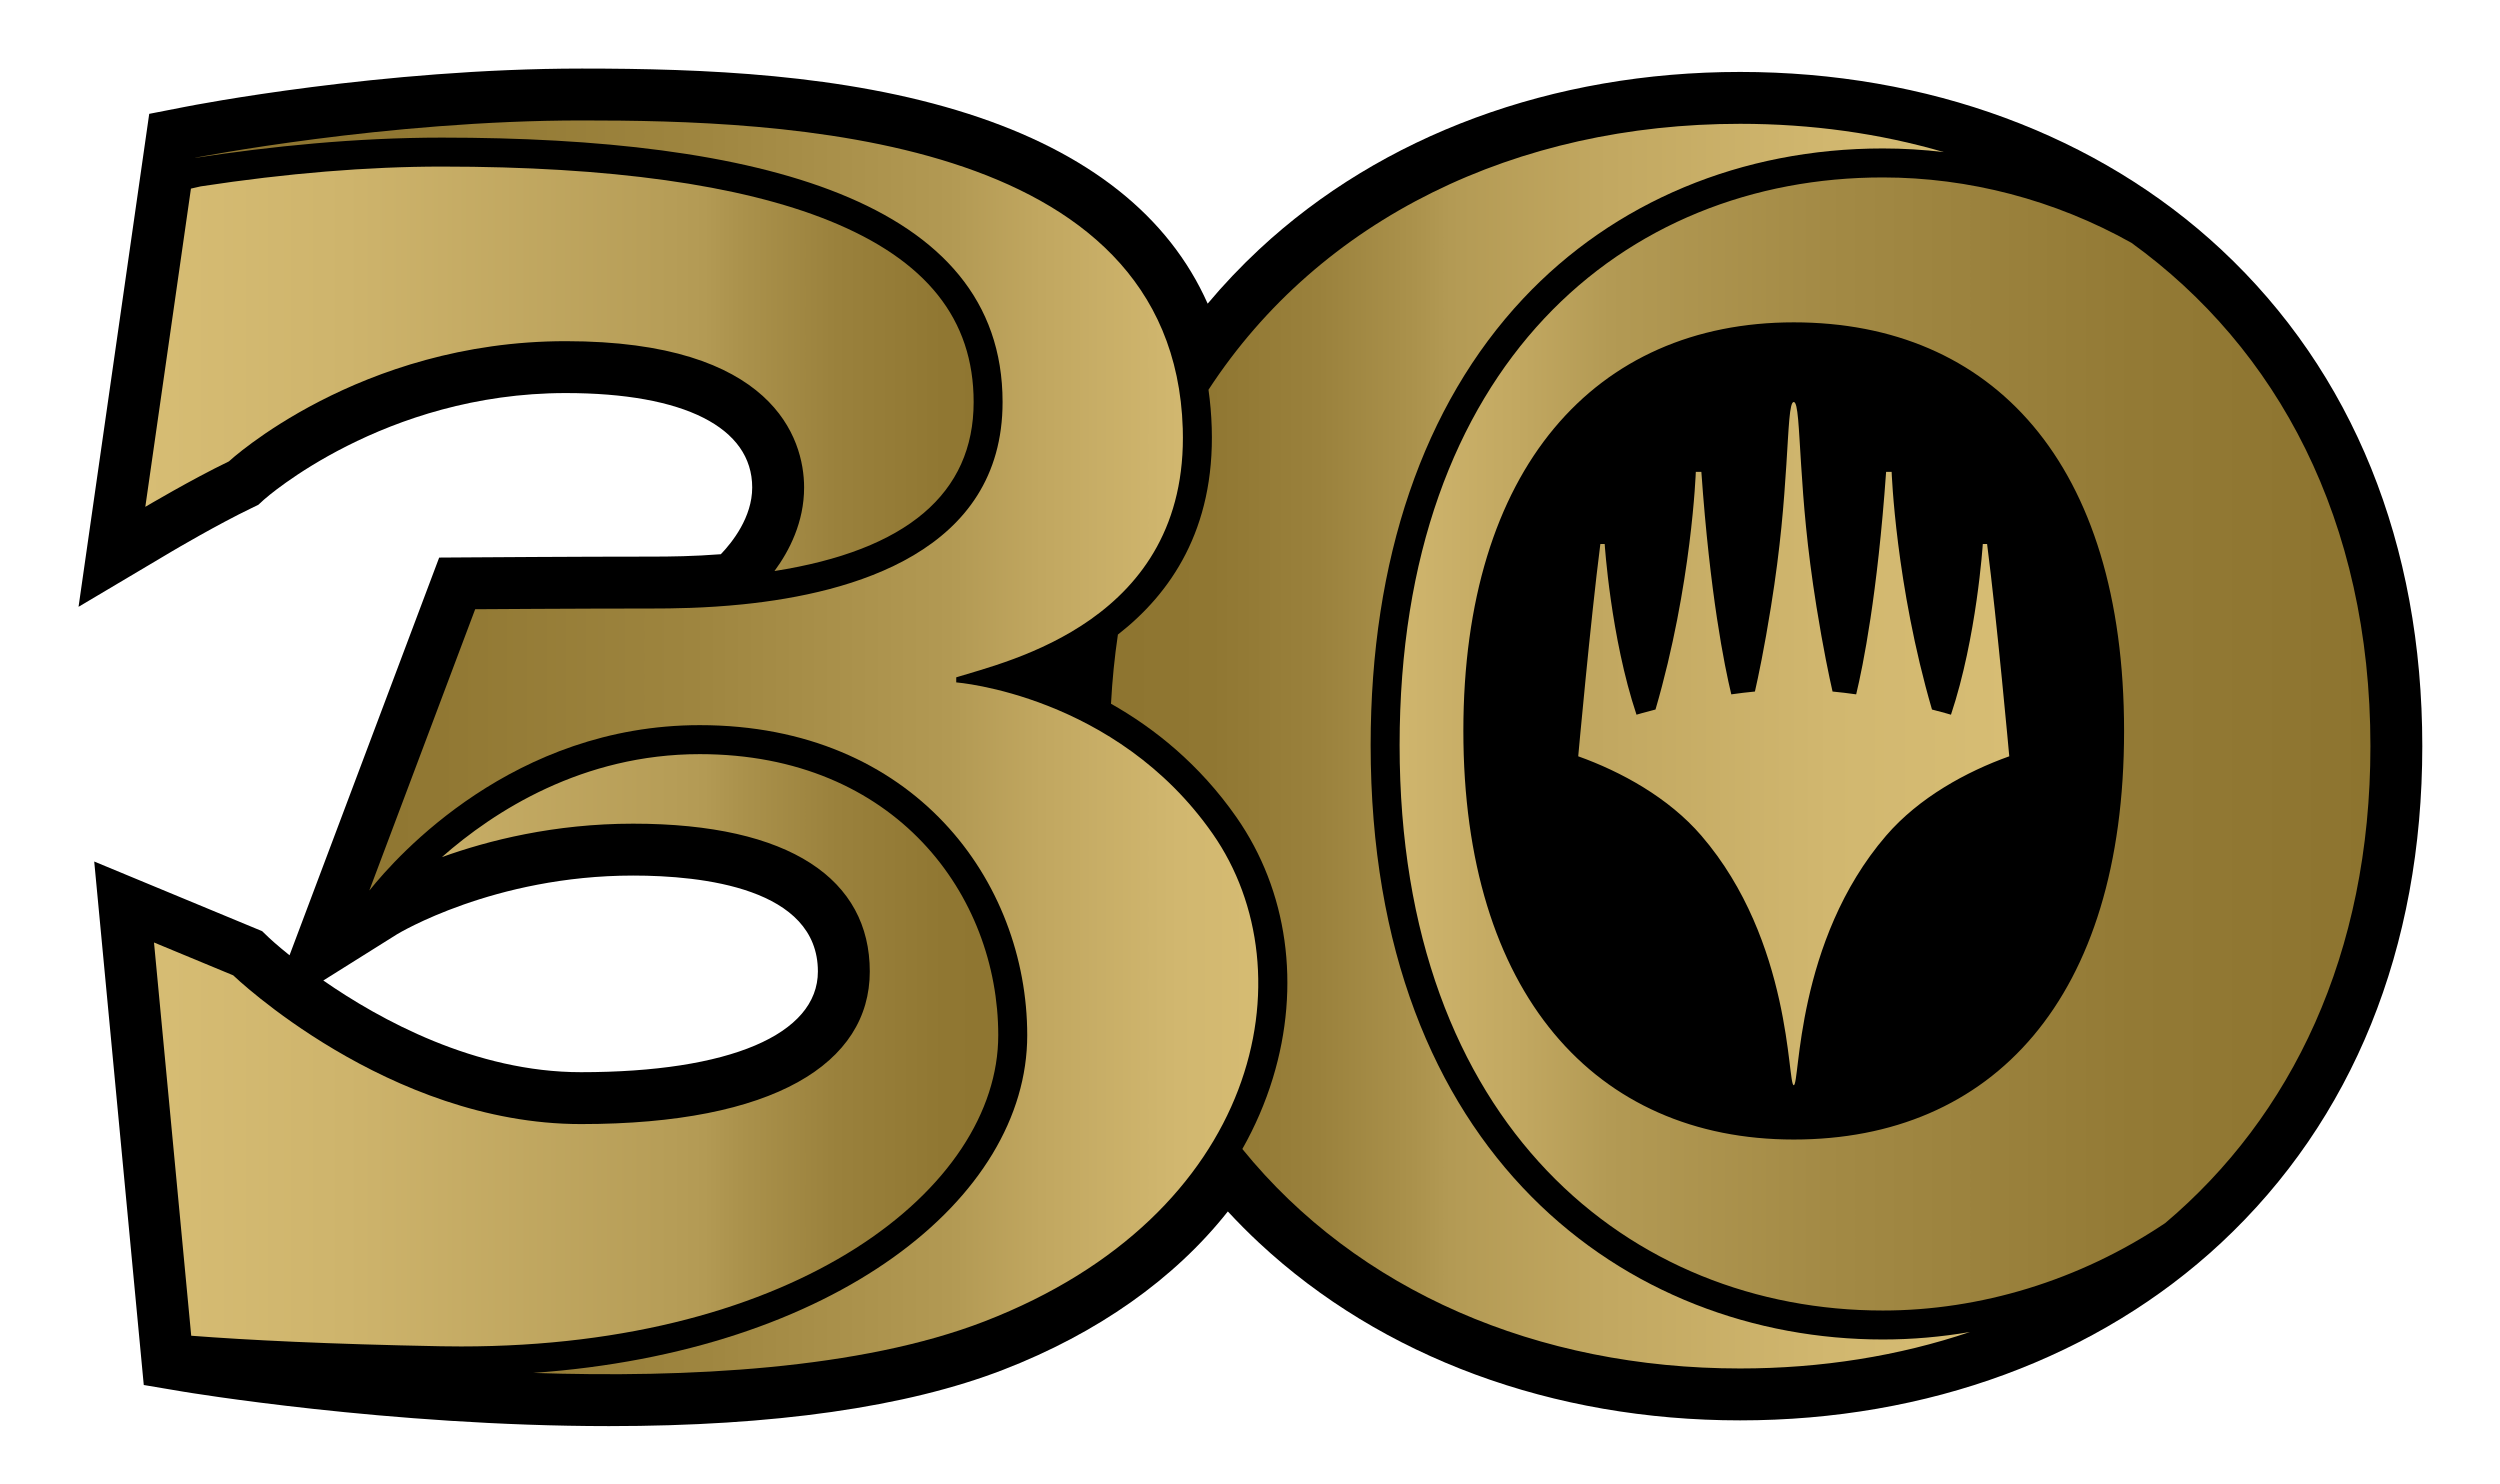 <?xml version="1.0" encoding="utf-8"?>
<!-- Generator: Adobe Illustrator 15.1.0, SVG Export Plug-In . SVG Version: 6.00 Build 0)  -->
<!DOCTYPE svg PUBLIC "-//W3C//DTD SVG 1.1//EN" "http://www.w3.org/Graphics/SVG/1.1/DTD/svg11.dtd">
<svg version="1.1" id="Layer_1" xmlns="http://www.w3.org/2000/svg" xmlns:xlink="http://www.w3.org/1999/xlink" x="0px" y="0px"
	 width="160px" height="95px" viewBox="0 0 160 95" enable-background="new 0 0 160 95" xml:space="preserve">
<g id="Layer_1_1_">
</g>
<g id="Layer_3" display="none">
</g>
<g>
	<g>
		<path d="M38.972,91.271c-14.092,0-27.129-2.186-27.259-2.207l-2.512-0.424L6.03,55.137l10.747,4.457l0.452,0.434
			c0.019,0.019,0.479,0.45,1.301,1.11l9.577-25.453l2.281-0.015c0.021,0,6.497-0.047,11.337-0.047c1.162,0,2.686-0.019,4.409-0.153
			c0.733-0.765,2.007-2.367,2.007-4.27c0-3.841-4.35-6.044-11.934-6.044c-11.647,0-19.237,6.754-19.313,6.821l-0.359,0.329
			l-0.444,0.216c-2.176,1.046-4.978,2.7-5.096,2.771l-5.968,3.543L9.55,7.286l2.315-0.452c0.507-0.101,12.587-2.446,25.377-2.446
			c7.761,0,16.767,0.344,24.728,2.896c7.689,2.467,12.83,6.546,15.321,12.15c1.021-1.218,2.121-2.377,3.286-3.464
			c7.857-7.329,18.791-11.366,30.789-11.366S134.3,8.641,142.156,15.97c8.42,7.855,12.871,18.847,12.871,31.784
			s-4.451,23.928-12.87,31.784c-7.857,7.329-18.792,11.366-30.79,11.366s-22.932-4.037-30.789-11.366
			c-0.685-0.639-1.352-1.31-1.996-2.005c-3.412,4.316-8.344,7.799-14.377,10.133C58.02,90.058,49.53,91.271,38.972,91.271z
			 M20.692,62.752c3.626,2.517,9.725,5.868,16.489,5.868c9.495,0,15.164-2.409,15.164-6.446c0-5.341-7.409-6.138-11.825-6.138
			c-8.921,0-15.056,3.724-15.116,3.761L20.692,62.752z"/>
	</g>
	<linearGradient id="SVGID_1_" gradientUnits="userSpaceOnUse" x1="12.502" y1="47.829" x2="151.707" y2="47.829">
		<stop  offset="0" style="stop-color:#8D742F"/>
		<stop  offset="0.112" style="stop-color:#917833"/>
		<stop  offset="0.229" style="stop-color:#9E853F"/>
		<stop  offset="0.346" style="stop-color:#B29953"/>
		<stop  offset="0.35" style="stop-color:#B39A54"/>
		<stop  offset="0.389" style="stop-color:#C1A760"/>
		<stop  offset="0.452" style="stop-color:#D1B76F"/>
		<stop  offset="0.5" style="stop-color:#D7BD74"/>
		<stop  offset="0.548" style="stop-color:#D1B76F"/>
		<stop  offset="0.611" style="stop-color:#C1A760"/>
		<stop  offset="0.65" style="stop-color:#B39A54"/>
		<stop  offset="0.75" style="stop-color:#A38A45"/>
		<stop  offset="0.891" style="stop-color:#937A35"/>
		<stop  offset="1" style="stop-color:#8D742F"/>
	</linearGradient>
	<path fill="url(#SVGID_1_)" d="M89.575,47.692c0,24.374,14.837,36.181,30.927,36.181c6.203,0,12.576-1.91,18.069-5.594
		c8.071-6.816,13.136-17.195,13.136-30.525c0-14.481-5.977-25.48-15.293-32.212c-4.918-2.757-10.428-4.186-15.912-4.186
		C103.949,11.356,89.575,23.318,89.575,47.692z M135.941,46.78c0,17.155-8.438,26.15-21.143,26.15
		c-12.705,0-21.143-9.365-21.143-26.15c0-16.784,8.438-26.15,21.143-26.15C127.503,20.63,135.941,29.624,135.941,46.78z
		 M63.008,84.568c-7.959,3.079-19.083,3.626-28.886,3.299c19.299-1.355,31.621-11.15,31.621-21.612
		c0-9.83-7.233-19.846-20.958-19.846c-11.911,0-19.36,8.352-21.123,10.559c-0.013,0.009-0.021,0.013-0.021,0.013l6.77-17.99
		c0,0,6.491-0.046,11.314-0.046c1.253,0,3.371-0.017,5.819-0.268c6.972-0.715,16.621-3.339,16.621-12.947
		c0-12.982-15.811-16.923-35.887-16.923c-5.508,0-10.978,0.561-15.775,1.295l-0.002,0.001l0.001-0.01c0,0,12.19-2.385,24.74-2.385
		c12.55,0,37.867,0.727,38.455,19.723c0.381,12.347-11.252,14.898-14.498,15.918v0.324c0,0,10.201,0.789,16.414,9.69
		C83.826,62.267,80.627,77.752,63.008,84.568z"/>
	<linearGradient id="SVGID_2_" gradientUnits="userSpaceOnUse" x1="9.3" y1="47.753" x2="128.593" y2="47.753">
		<stop  offset="0" style="stop-color:#D7BD74"/>
		<stop  offset="0.108" style="stop-color:#CEB46C"/>
		<stop  offset="0.282" style="stop-color:#B69D57"/>
		<stop  offset="0.3" style="stop-color:#B39A54"/>
		<stop  offset="0.319" style="stop-color:#AB924C"/>
		<stop  offset="0.371" style="stop-color:#9A813C"/>
		<stop  offset="0.428" style="stop-color:#907732"/>
		<stop  offset="0.5" style="stop-color:#8D742F"/>
		<stop  offset="0.572" style="stop-color:#907732"/>
		<stop  offset="0.629" style="stop-color:#9A813C"/>
		<stop  offset="0.681" style="stop-color:#AB924C"/>
		<stop  offset="0.7" style="stop-color:#B39A54"/>
		<stop  offset="0.778" style="stop-color:#C1A760"/>
		<stop  offset="0.904" style="stop-color:#D1B76F"/>
		<stop  offset="1" style="stop-color:#D7BD74"/>
	</linearGradient>
	<path fill="url(#SVGID_2_)" d="M126.079,85.247c-4.559,1.539-9.521,2.335-14.712,2.335c-12.951,0-24.477-4.953-31.857-14.046
		c0.816-1.443,1.473-2.961,1.955-4.541c1.802-5.903,0.952-11.988-2.332-16.692c-2.375-3.404-5.27-5.705-8.029-7.264
		c0.08-1.517,0.229-2.993,0.442-4.427c3.363-2.62,6.206-6.727,6.005-13.239c-0.026-0.834-0.096-1.644-0.207-2.43
		c7.162-10.981,19.725-17.019,34.023-17.019c4.563,0,8.947,0.616,13.038,1.81c-1.302-0.154-2.605-0.233-3.903-0.233
		c-9.032,0-17.209,3.414-23.023,9.614c-6.383,6.806-9.758,16.688-9.758,28.577c0,26.274,16.464,38.035,32.781,38.035
		C122.369,85.728,124.236,85.564,126.079,85.247z M14.647,29.531c0,0,8.3-7.696,21.561-7.696s15.255,6.213,15.255,9.365
		c0,2.21-0.939,4.046-1.896,5.346c8.458-1.326,12.746-4.958,12.746-10.816c0-5.3-3.027-9.098-9.255-11.61
		c-5.687-2.295-14.023-3.459-24.779-3.459c-4.737,0-9.928,0.426-15.428,1.266l-0.631,0.144L9.3,32.438
		C9.3,32.438,12.267,30.677,14.647,29.531z M55.666,62.174c0,5.873-6.121,9.767-18.485,9.767c-12.364,0-22.256-9.52-22.256-9.52
		l-5.069-2.102l2.382,25.168c3.604,0.278,8.726,0.535,15.983,0.674c0.434,0.008,0.862,0.012,1.291,0.012
		c21.518,0,34.376-10.128,34.376-19.918c0-8.94-6.563-17.99-19.104-17.99c-7.497,0-13.149,3.638-16.504,6.591
		c2.961-1.068,7.188-2.141,12.239-2.141C50.597,52.715,55.666,56.301,55.666,62.174z M114.799,69.453
		c0.406,0,0.092-9.211,5.912-15.97c2.102-2.443,5.15-4.104,7.882-5.08c0,0-0.788-8.682-1.419-13.589h-0.275
		c0,0-0.381,5.969-2.037,10.927c0,0-0.455-0.138-1.215-0.332c-2.33-7.987-2.582-15.211-2.582-15.211h-0.354
		c-0.555,7.856-1.474,12.403-1.916,14.241c-0.494-0.071-1-0.132-1.512-0.181c-0.209-0.916-0.6-2.763-1.027-5.417
		c-0.629-3.92-0.828-6.666-0.984-9.084c-0.158-2.417-0.197-4.029-0.473-4.029c-0.276,0-0.316,1.612-0.473,4.029
		c-0.159,2.418-0.355,5.164-0.986,9.084c-0.426,2.654-0.816,4.501-1.025,5.417c-0.512,0.049-1.018,0.109-1.512,0.181
		c-0.442-1.838-1.362-6.385-1.916-14.241h-0.355c0,0-0.25,7.224-2.58,15.211c-0.76,0.194-1.216,0.332-1.216,0.332
		c-1.655-4.958-2.036-10.927-2.036-10.927h-0.277c-0.629,4.907-1.417,13.589-1.417,13.589c2.731,0.977,5.78,2.637,7.882,5.08
		C114.705,60.242,114.391,69.453,114.799,69.453z"/>
</g>
</svg>
